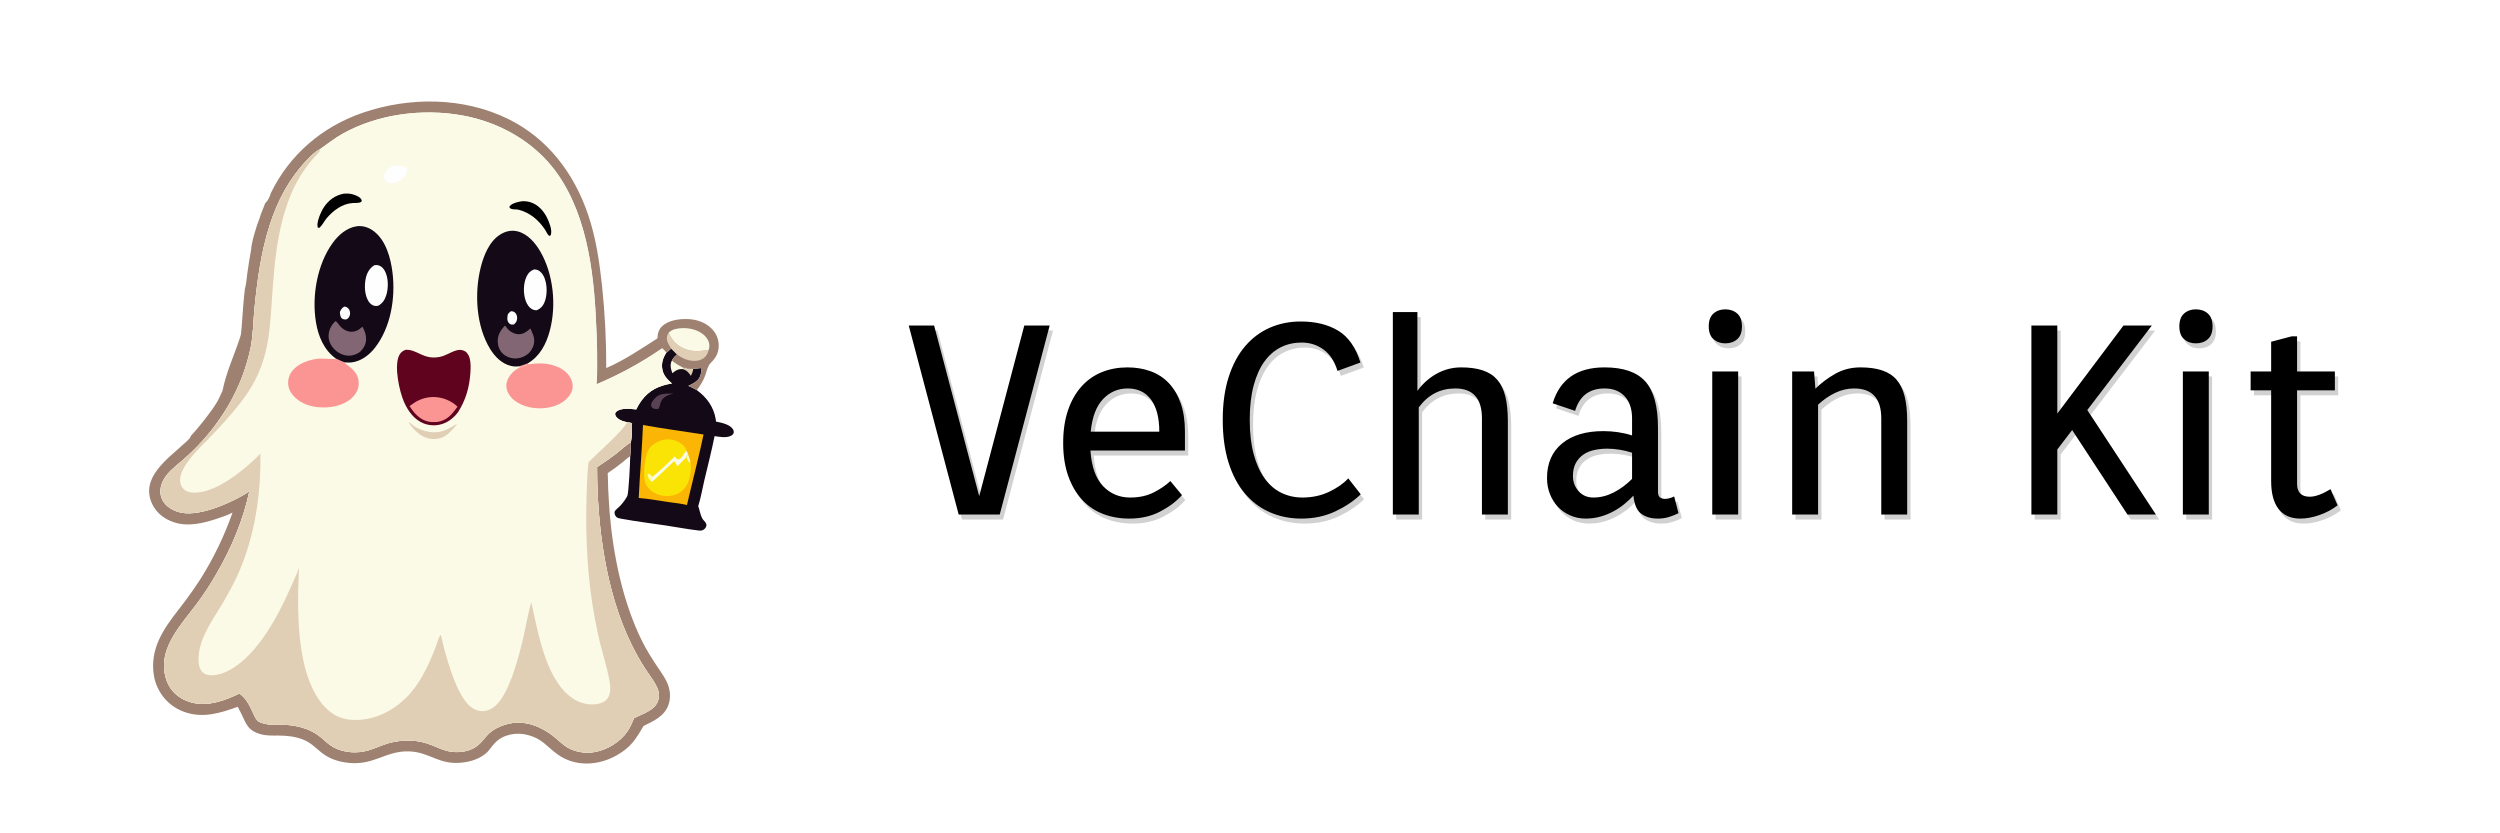 <?xml version="1.0" encoding="UTF-8" standalone="no"?><!-- Generator: Gravit.io --><svg xmlns="http://www.w3.org/2000/svg" xmlns:xlink="http://www.w3.org/1999/xlink" style="isolation:isolate" viewBox="0 0 1500 500" width="1500pt" height="500pt"><defs><clipPath id="_clipPath_UpWrVUXj18472DAfDPDX9fFJ05SII0Ah"><rect width="1500" height="500"/></clipPath></defs><g clip-path="url(#_clipPath_UpWrVUXj18472DAfDPDX9fFJ05SII0Ah)"><clipPath id="_clipPath_BmU40HXa0wZ37bageP6uKYNSS5ZLaSdu"><rect x="0" y="0" width="500" height="500" transform="matrix(1,0,0,1,0,0)" fill="rgb(255,255,255)"/></clipPath><g clip-path="url(#_clipPath_BmU40HXa0wZ37bageP6uKYNSS5ZLaSdu)"><g><rect x="0" y="0" width="500" height="500" transform="matrix(1,0,0,1,0,0)" fill="none"/><g filter="url(#s2W93GKiuoEvJmo9vVkR58PKndKv9yYA)"><g><path d=" M 157.614 103.456 C 169.079 79.916 189.015 62.916 213.705 54.419 C 227.986 49.505 243.384 47.079 258.636 47.56 C 273.889 48.041 288.996 51.429 302.696 58.144 C 326.944 70.026 342.993 91.329 351.613 116.546 C 356.439 130.666 358.644 145.698 360.227 160.487 C 361.977 177.125 362.829 193.845 362.776 210.574 C 373.797 205.803 384.016 198.854 394.1 192.392 C 394.141 189.604 394.827 187.073 396.868 185.059 C 400.635 181.344 407.237 180.456 412.281 180.581 C 417.943 180.721 423.561 182.559 427.534 186.735 C 430.3 189.599 431.759 193.479 431.565 197.456 C 431.436 200.778 430.211 203.641 427.944 206.076 C 426.956 207.136 425.959 208.069 425.313 209.383 C 424.461 211.114 424.029 213.078 423.391 214.896 C 422.246 218.167 420.294 221.339 418.183 224.074 C 416.518 223.073 414.778 222.204 412.978 221.474 C 414.682 220.634 416.479 219.804 417.947 218.581 C 420.554 216.411 420.857 213.721 421.12 210.564 C 419.408 210.688 417.701 210.863 415.999 211.093 C 413.787 211.081 411.678 210.639 409.556 210.046 C 407.142 208.851 405.046 207.609 402.964 205.88 C 403.73 204.485 404.813 203.191 406.104 202.266 C 404.873 201.055 403.791 199.744 402.484 198.602 C 401.565 199.474 400.623 200.492 399.531 201.153 C 398.753 200.211 397.849 199.37 396.984 198.509 C 384.373 207.188 370.906 214.555 356.796 220.494 C 357.233 216.696 357.188 212.745 357.201 208.923 C 357.251 202.719 357.148 196.516 356.893 190.317 C 355.693 157.194 352.463 119.614 332.897 91.7 C 323.096 77.716 308.917 67.393 293.126 61.213 C 287.049 58.836 280.734 57.071 274.338 55.949 C 250.173 51.706 223.274 55.134 201.672 67.116 C 196.651 69.901 192.366 73.368 187.689 76.648 C 184.344 78.364 181.659 81.188 179.112 83.898 C 168.529 95.162 161.598 108.463 156.904 123.099 C 151.553 139.783 149.15 157.593 147.491 174.99 C 146.778 182.471 146.771 190.198 145.333 197.58 C 142.767 210.236 138.122 222.381 131.585 233.517 C 125.778 243.471 118.259 253.013 109.998 261.054 C 107.801 263.185 105.546 265.255 103.237 267.264 C 99.274 270.671 94.85 273.958 92.171 278.546 C 89.897 282.443 89.143 287.248 91.323 291.378 C 93.288 295.103 97.273 297.499 101.208 298.659 C 112.031 301.851 129.463 294.529 139.121 289.181 C 140.949 288.169 142.868 287.134 144.464 285.784 C 140.698 303.494 133.644 320.293 124.589 335.943 C 120.886 342.476 116.773 348.769 112.277 354.784 C 103.258 366.919 89.449 381.057 92.692 397.564 C 93.269 400.5 94.248 403.417 95.874 405.948 C 99.164 411.066 104.501 414.228 110.378 415.476 C 119.842 417.484 129.869 413.809 138.289 409.681 C 138.349 409.72 138.41 409.759 138.469 409.799 C 145.3 414.385 146.885 424.802 149.829 426.622 C 154.651 429.603 161.456 428.548 166.829 428.843 C 169.882 429.013 172.909 429.495 175.864 430.282 C 180.483 431.505 184.741 433.564 188.401 436.655 C 190.194 438.169 191.906 439.86 193.821 441.214 C 199.637 445.332 207.584 446.434 214.486 445.124 C 218.61 444.344 222.459 442.549 226.376 441.103 C 230.666 439.506 235.189 438.62 239.764 438.479 C 244.183 438.314 248.451 438.723 252.676 440.071 C 260.601 442.597 264.954 446.315 273.966 445.364 C 279.324 444.801 283.476 442.78 286.961 438.68 C 288.585 436.768 290.105 434.824 292.064 433.233 C 294.414 431.321 297.169 430.002 300.022 429.024 C 310.049 425.589 319.521 428.227 328.104 434.037 C 331.333 436.222 333.978 438.991 337.051 441.342 C 342.322 445.377 349.639 446.619 356.084 445.411 C 363.434 444.031 371.399 439.181 375.639 432.974 C 377.377 430.431 378.585 427.606 379.776 424.78 C 384.956 421.968 392.808 420.057 394.616 413.647 C 395.737 409.664 394.331 406.433 392.347 403.081 C 390.557 400.06 388.396 397.271 386.487 394.329 C 383.439 389.628 380.688 384.631 378.214 379.607 C 362.314 347.321 357.184 306.883 357.173 271.146 C 361.411 268.381 365.504 265.523 369.496 262.411 C 372.209 260.298 374.921 257.621 377.879 255.904 C 377.851 258.717 377.793 261.661 377.454 264.451 C 375.824 265.426 374.248 267.011 372.74 268.202 C 369.81 270.538 366.784 272.751 363.671 274.836 C 363.88 277.884 363.831 280.974 363.949 284.03 C 364.185 289.173 364.501 294.311 364.896 299.444 C 367.049 325.338 373.008 353.947 384.57 377.364 C 387.208 382.707 390.371 387.706 393.645 392.673 C 395.683 395.761 397.959 398.824 399.606 402.141 C 401.821 406.597 402.514 411.717 400.889 416.492 C 398.494 423.531 391.741 426.497 385.577 429.525 C 380.711 437.876 377.768 442.653 368.934 447.609 C 357.783 453.868 343.678 454.634 332.977 446.887 C 326.185 441.967 323.78 437.473 314.921 435.07 C 308.196 433.245 300.013 434.487 294.964 439.612 C 291.208 443.425 291.238 445.534 285.803 448.593 C 282.539 450.428 279.028 451.362 275.336 451.849 C 260.514 453.801 255.184 445.575 242.355 445.071 C 227.294 444.479 220.297 454.618 202.85 451.806 C 197.438 450.935 192.466 449.024 188.201 445.513 C 184.394 442.381 181.658 439.463 176.938 437.694 C 172.273 435.95 167.335 435.415 162.383 435.393 C 158.657 435.376 154.965 435.583 151.342 434.548 C 144.459 432.579 143.038 429.665 140.278 423.577 C 139.379 421.597 138.363 419.712 137.302 417.816 C 126.458 421.688 116.008 424.985 104.627 420.924 C 97.439 418.395 91.576 413.07 88.371 406.157 C 86.423 401.993 85.588 397.606 85.55 393.024 C 85.42 377.095 95.809 365.36 104.887 353.455 C 108.409 348.801 111.742 344.006 114.878 339.083 C 118.823 332.774 122.411 326.256 125.629 319.559 C 128.846 312.863 131.693 305.988 134.152 298.966 C 133.899 299.1 133.644 299.231 133.389 299.36 C 130.604 300.756 127.587 301.754 124.632 302.727 C 116.197 305.505 106.828 307.834 98.123 304.856 C 92.541 302.944 87.729 299.36 85.12 293.977 C 77.214 277.668 94.671 266.018 104.89 256.493 C 105.895 255.557 108.191 253.707 108.565 252.376 C 108.591 252.286 108.609 252.193 108.631 252.102 C 113.512 246.862 121.234 237.239 124.731 231.225 C 126.014 229.019 126.966 226.729 128.026 224.419 C 130.267 213.163 135.264 202.568 138.801 191.698 C 138.928 191.096 139.131 190.489 139.298 189.896 C 139.721 186.961 139.833 183.948 140.058 180.99 C 140.543 174.61 140.961 168.114 141.769 161.771 C 142.536 159.757 142.828 155.181 143.169 152.796 C 143.874 147.871 144.649 142.839 145.545 137.952 C 145.589 134.204 149.111 122.479 150.687 118.938 C 151.54 115.818 153.1 112.694 154.163 109.599 C 155.718 108.643 157.163 105.153 157.614 103.456 Z " fill="rgb(255,255,255)"/><path d=" M 399.693 200.099 C 400.975 201.218 402.037 202.504 403.245 203.692 C 401.978 204.599 400.916 205.869 400.165 207.237 C 402.206 208.932 404.263 210.151 406.629 211.323 C 408.711 211.904 410.779 212.338 412.95 212.349 C 414.618 212.124 416.293 211.952 417.971 211.831 C 417.713 214.927 417.417 217.565 414.86 219.693 C 413.419 220.894 411.658 221.707 409.986 222.531 C 411.751 223.247 413.458 224.099 415.091 225.081 C 421.07 229.437 425.25 235.163 426.451 242.606 C 426.523 243.055 426.574 243.498 426.602 243.951 C 429.707 244.545 434.794 245.601 436.679 248.423 C 437.123 249.089 437.404 249.918 437.186 250.716 C 436.96 251.541 436.334 252.081 435.596 252.46 C 432.801 253.894 428.715 253.131 425.745 252.661 C 423.974 261.571 421.688 270.387 419.596 279.227 C 418.393 284.308 417.529 289.678 415.943 294.641 C 416.768 296.993 417.163 299.667 418.257 301.89 C 418.847 303.089 420.222 304.007 420.688 305.188 C 420.958 305.877 420.88 306.571 420.567 307.233 C 420.124 308.17 419.23 308.951 418.229 309.232 C 417.595 309.409 416.992 309.397 416.341 309.323 C 409.705 308.57 403.025 307.267 396.411 306.281 C 387.657 304.974 378.78 303.897 370.08 302.288 C 369.168 302.118 368.034 301.973 367.239 301.477 C 366.431 300.972 365.904 299.979 365.752 299.066 C 365.661 298.512 365.712 297.947 366.067 297.486 C 366.776 296.559 367.833 295.753 368.669 294.926 C 370.469 293.145 372.138 290.931 373.331 288.695 C 374.272 286.931 375.086 268.128 375.146 264.683 C 375.478 261.945 375.535 259.058 375.563 256.299 C 376.191 252.638 376.121 248.584 376.218 244.864 C 375.241 244.701 374.266 244.522 373.295 244.328 C 371.273 243.877 369.158 243.334 367.55 241.948 C 366.833 241.327 366.037 240.326 366.088 239.323 C 366.118 238.743 366.482 238.291 366.911 237.939 C 369.811 235.563 375.304 236.32 378.739 236.674 C 379.584 234.837 380.654 233.053 381.845 231.42 C 386.533 224.998 392.544 222.319 400.186 221.087 C 397.534 218.72 395.241 216.599 394.471 212.931 C 393.661 209.078 394.721 205.834 396.798 202.6 C 397.868 201.953 398.793 200.954 399.693 200.099 Z " fill="rgb(19,9,23)"/><path d=" M 406.629 211.323 C 408.711 211.904 410.779 212.338 412.95 212.349 C 412.755 213.863 412.178 215.167 411.548 216.538 C 410.13 214.441 409.098 213.18 406.568 212.453 L 407.723 212.149 C 407.368 211.863 406.998 211.595 406.629 211.323 Z " fill="rgb(224,206,181)"/><path d=" M 400.165 207.237 C 402.206 208.932 404.263 210.151 406.629 211.323 C 406.998 211.595 407.368 211.863 407.723 212.149 L 406.568 212.453 L 405.823 212.459 C 403.476 212.469 402.174 213.512 400.432 214.927 C 400.161 214.235 399.926 213.53 399.727 212.814 C 399.228 210.954 399.175 208.937 400.165 207.237 Z " fill="rgb(250,250,230)"/><path d=" M 397.06 227.176 C 398.431 227.062 399.824 227.15 401.199 227.189 C 391.541 229.091 394.02 234.653 391.823 236.412 L 391.676 236.41 C 390.492 236.404 389.213 236.451 388.292 235.564 C 387.844 235.131 387.662 234.639 387.651 234.019 C 387.628 232.669 388.883 231.118 389.764 230.165 C 391.933 227.823 394.012 227.313 397.06 227.176 Z " fill="rgb(88,65,85)"/><path d=" M 382.794 246.015 C 394.862 248.176 407.014 249.795 419.124 251.697 C 416.633 263.758 413.493 275.693 410.659 287.673 L 409.166 294.036 C 405.536 293.065 401.479 292.756 397.752 292.2 C 391.966 291.333 386.073 290.241 380.239 289.784 C 380.914 275.189 382.217 260.621 382.794 246.015 Z " fill="rgb(251,181,4)"/><path d=" M 409.762 263.384 C 410.422 264.955 410.822 266.514 411.264 268.153 C 411.166 268.363 411.029 268.524 410.889 268.706 L 410.458 268.661 C 409.652 267.953 409.168 266.436 408.683 265.448 C 409.151 264.779 409.464 264.141 409.762 263.384 Z " fill="rgb(253,254,182)"/><path d=" M 411.264 268.153 C 411.894 272.367 411.351 277.103 409.576 281.004 C 408.089 284.269 405.612 286.609 402.226 287.817 C 398.306 289.217 393.804 288.756 390.093 286.948 C 387.292 285.583 385.051 283.265 384.068 280.268 C 382.691 276.069 383.824 265.042 385.957 261.163 C 387.694 258.006 390.985 255.991 394.388 255.054 C 397.83 254.104 401.519 254.701 404.605 256.46 C 406.257 257.401 408.393 259.198 408.833 261.135 C 408.861 261.26 408.882 261.387 408.906 261.511 L 409.762 263.384 C 409.464 264.141 409.151 264.779 408.683 265.448 C 409.168 266.436 409.652 267.953 410.458 268.661 L 410.889 268.706 C 411.029 268.524 411.166 268.363 411.264 268.153 Z " fill="rgb(250,228,6)"/><path d=" M 387.228 279.358 C 387.137 279.246 387.048 279.132 386.955 279.022 C 386.382 278.351 386.12 277.878 385.857 277.014 C 385.656 276.35 385.513 275.942 385.851 275.32 C 386.024 275.284 386.113 275.254 386.299 275.271 C 386.776 275.311 387.017 275.607 387.311 275.936 C 387.598 276.253 387.848 276.513 388.203 276.756 C 388.318 276.833 388.434 276.909 388.55 276.987 C 387.586 277.903 388.096 278.442 387.228 279.358 Z " fill="rgb(253,254,182)"/><path d=" M 401.951 264.843 C 402.145 265.135 402.342 265.431 402.549 265.714 C 403.033 266.37 403.325 266.518 404.123 266.649 C 406.38 266.013 407.086 263.184 408.673 261.717 C 408.749 261.647 408.829 261.579 408.906 261.511 L 409.762 263.384 C 409.464 264.141 409.151 264.779 408.683 265.448 C 406.911 267.178 405.176 268.946 403.479 270.751 C 402.858 269.704 402.223 268.665 401.578 267.633 C 399.321 269.425 389.185 279.789 388.004 280.109 C 387.702 279.872 387.463 279.661 387.228 279.358 C 388.096 278.442 387.586 277.903 388.55 276.987 C 390.756 275.159 393.003 273.355 395.093 271.394 C 397.403 269.23 399.569 266.933 401.951 264.843 Z " fill="rgb(250,250,230)"/><path d=" M 159.531 106.782 C 170.777 83.694 190.329 67.021 214.544 58.688 C 228.551 53.868 243.653 51.489 258.612 51.961 C 273.571 52.433 288.388 55.756 301.824 62.341 C 325.606 73.994 341.346 94.888 349.801 119.621 C 354.534 133.468 356.696 148.212 358.249 162.718 C 359.966 179.035 360.801 195.433 360.749 211.841 C 371.558 207.161 381.581 200.346 391.471 194.008 C 391.511 191.274 392.184 188.792 394.185 186.816 C 397.881 183.172 404.356 182.301 409.303 182.424 C 414.856 182.562 420.366 184.364 424.262 188.46 C 426.975 191.269 428.406 195.074 428.216 198.974 C 428.089 202.233 426.887 205.041 424.664 207.429 C 423.695 208.469 422.718 209.384 422.083 210.673 C 421.248 212.371 420.825 214.296 420.199 216.08 C 419.076 219.288 417.161 222.399 415.091 225.081 C 413.458 224.099 411.751 223.247 409.986 222.531 C 411.658 221.707 413.419 220.894 414.86 219.693 C 417.417 217.565 417.713 214.927 417.971 211.831 C 416.293 211.952 414.618 212.124 412.95 212.349 C 410.779 212.338 408.711 211.904 406.629 211.323 C 404.263 210.151 402.206 208.932 400.165 207.237 C 400.916 205.869 401.978 204.599 403.245 203.692 C 402.037 202.504 400.975 201.218 399.693 200.099 C 398.793 200.954 397.868 201.953 396.798 202.6 C 396.034 201.677 395.148 200.852 394.299 200.008 C 381.931 208.52 368.723 215.745 354.884 221.569 C 355.313 217.844 355.269 213.97 355.281 210.222 C 355.331 204.137 355.229 198.053 354.979 191.973 C 353.802 159.486 350.634 122.629 331.444 95.252 C 321.832 81.537 307.926 71.412 292.438 65.351 C 286.478 63.019 280.284 61.289 274.011 60.188 C 250.311 56.028 223.929 59.389 202.743 71.14 C 197.818 73.872 193.615 77.272 189.028 80.489 C 185.748 82.173 183.114 84.941 180.616 87.6 C 170.238 98.648 163.439 111.693 158.835 126.048 C 153.587 142.411 151.23 159.879 149.603 176.941 C 148.904 184.278 148.897 191.856 147.486 199.096 C 144.971 211.509 140.414 223.42 134.003 234.343 C 128.308 244.106 120.932 253.463 112.831 261.351 C 110.676 263.44 108.464 265.471 106.199 267.441 C 102.314 270.783 97.974 274.006 95.347 278.506 C 93.116 282.328 92.377 287.041 94.514 291.091 C 96.443 294.744 100.351 297.094 104.21 298.233 C 114.825 301.363 131.922 294.182 141.394 288.936 C 143.187 287.944 145.069 286.929 146.634 285.604 C 142.94 302.975 136.023 319.451 127.141 334.799 C 123.509 341.207 119.476 347.379 115.066 353.278 C 106.221 365.181 92.677 379.046 95.858 395.236 C 96.423 398.115 97.384 400.977 98.978 403.458 C 102.205 408.477 107.439 411.579 113.204 412.803 C 122.485 414.773 132.319 411.168 140.578 407.12 C 140.637 407.158 140.696 407.196 140.755 407.236 C 147.454 411.733 149.009 421.95 151.896 423.735 C 156.626 426.658 163.299 425.624 168.569 425.914 C 171.564 426.081 174.533 426.553 177.431 427.324 C 181.96 428.524 186.137 430.544 189.727 433.575 C 191.485 435.06 193.164 436.719 195.043 438.047 C 200.746 442.085 208.541 443.166 215.311 441.882 C 219.355 441.116 223.13 439.356 226.971 437.937 C 231.179 436.371 235.615 435.503 240.103 435.365 C 244.436 435.202 248.622 435.604 252.766 436.926 C 260.539 439.403 264.808 443.049 273.647 442.117 C 278.901 441.564 282.973 439.583 286.391 435.561 C 287.984 433.685 289.476 431.779 291.396 430.218 C 293.702 428.344 296.403 427.05 299.201 426.091 C 309.036 422.722 318.326 425.309 326.744 431.008 C 329.911 433.15 332.504 435.866 335.519 438.172 C 340.688 442.129 347.865 443.347 354.186 442.163 C 361.394 440.809 369.206 436.053 373.365 429.964 C 375.069 427.471 376.254 424.699 377.422 421.929 C 382.503 419.171 390.204 417.296 391.977 411.009 C 393.077 407.103 391.698 403.934 389.752 400.647 C 387.996 397.684 385.876 394.949 384.004 392.063 C 381.016 387.452 378.316 382.551 375.891 377.624 C 360.297 345.959 355.264 306.298 355.254 271.248 C 359.411 268.536 363.425 265.734 367.341 262.681 C 370.001 260.608 372.661 257.983 375.563 256.299 C 375.535 259.058 375.478 261.945 375.146 264.683 C 373.547 265.638 372.001 267.193 370.522 268.361 C 367.648 270.651 364.681 272.822 361.627 274.868 C 361.833 277.856 361.784 280.888 361.9 283.884 C 362.131 288.928 362.441 293.968 362.829 299.003 C 364.939 324.398 370.784 352.457 382.124 375.424 C 384.711 380.664 387.814 385.568 391.025 390.439 C 393.024 393.468 395.256 396.471 396.872 399.725 C 399.044 404.095 399.723 409.116 398.13 413.8 C 395.78 420.704 389.158 423.612 383.112 426.583 C 378.34 434.773 375.453 439.458 366.788 444.319 C 355.853 450.457 342.019 451.208 331.523 443.61 C 324.862 438.785 322.503 434.377 313.814 432.021 C 307.218 430.231 299.193 431.449 294.241 436.475 C 290.556 440.215 290.586 442.284 285.256 445.283 C 282.055 447.083 278.612 447.999 274.99 448.477 C 260.453 450.392 255.226 442.324 242.643 441.829 C 227.872 441.249 221.009 451.193 203.897 448.435 C 198.59 447.581 193.713 445.706 189.531 442.263 C 185.796 439.191 183.113 436.329 178.484 434.595 C 173.909 432.884 169.066 432.359 164.208 432.338 C 160.554 432.321 156.933 432.524 153.38 431.509 C 146.629 429.578 145.236 426.72 142.528 420.748 C 141.648 418.806 140.65 416.958 139.609 415.099 C 128.974 418.896 118.725 422.129 107.563 418.147 C 100.513 415.666 94.764 410.444 91.619 403.663 C 89.709 399.579 88.89 395.276 88.853 390.784 C 88.725 375.16 98.915 363.651 107.818 351.975 C 111.273 347.41 114.541 342.708 117.616 337.879 C 125.356 325.504 131.696 312.308 136.521 298.532 C 136.273 298.664 136.023 298.794 135.772 298.92 C 133.041 300.289 130.082 301.268 127.184 302.222 C 118.911 304.946 109.721 307.231 101.184 304.309 C 95.709 302.436 90.99 298.92 88.431 293.64 C 80.677 277.644 97.799 266.218 107.821 256.877 C 108.806 255.959 111.058 254.144 111.426 252.839 C 111.451 252.75 111.468 252.66 111.489 252.57 C 116.278 247.431 123.851 237.993 127.281 232.094 C 128.539 229.931 129.473 227.685 130.512 225.419 C 132.71 214.379 137.611 203.989 141.079 193.327 C 141.205 192.736 141.404 192.142 141.568 191.56 C 141.983 188.682 142.092 185.726 142.313 182.826 C 142.789 176.568 143.199 170.197 143.991 163.976 C 144.743 162.001 145.03 157.513 145.364 155.173 C 146.056 150.343 146.816 145.408 147.695 140.615 C 147.738 136.939 151.191 125.439 152.738 121.966 C 153.574 118.906 155.104 115.843 156.147 112.807 C 157.671 111.869 159.089 108.447 159.531 106.782 Z " fill="rgb(158,129,113)"/><path d=" M 398.188 190.678 C 400.258 195.429 403.281 198.533 408.163 200.441 C 412.819 202.26 417.419 201.718 422.231 200.903 C 421.815 202.999 420.685 204.954 418.868 206.133 C 416.317 207.79 412.958 207.781 410.084 207.101 C 407.551 206.503 405.32 205.236 403.245 203.692 C 402.037 202.504 400.975 201.218 399.693 200.099 C 398.75 198.498 397.508 196.79 397.174 194.934 C 396.895 193.379 397.316 191.959 398.188 190.678 Z " fill="rgb(224,206,181)"/><path d=" M 398.188 190.678 C 400.188 188.491 403.389 188.008 406.219 187.884 C 410.926 187.679 416.281 189.008 419.754 192.351 C 421.377 193.913 422.61 196.078 422.631 198.377 C 422.638 199.212 422.451 200.098 422.231 200.903 C 417.419 201.718 412.819 202.26 408.163 200.441 C 403.281 198.533 400.258 195.429 398.188 190.678 Z " fill="rgb(250,250,230)"/><path d=" M 189.028 80.489 C 193.615 77.272 197.818 73.872 202.743 71.14 C 223.929 59.389 250.311 56.028 274.011 60.188 C 296.587 64.151 318.133 76.259 331.444 95.252 C 350.634 122.629 353.802 159.486 354.979 191.973 C 355.229 198.053 355.331 204.137 355.281 210.222 C 355.269 213.97 355.313 217.844 354.884 221.569 C 368.723 215.745 381.931 208.52 394.299 200.008 C 395.148 200.852 396.034 201.677 396.798 202.6 C 394.721 205.834 393.661 209.078 394.471 212.931 C 395.241 216.599 397.534 218.72 400.186 221.087 C 392.544 222.319 386.533 224.998 381.845 231.42 C 380.654 233.053 379.584 234.837 378.739 236.674 C 375.304 236.32 369.811 235.563 366.911 237.939 C 366.482 238.291 366.118 238.743 366.088 239.323 C 366.037 240.326 366.833 241.327 367.55 241.948 C 369.158 243.334 371.273 243.877 373.295 244.328 C 374.266 244.522 375.241 244.701 376.218 244.864 C 376.121 248.584 376.191 252.638 375.563 256.299 C 372.661 257.983 370.001 260.608 367.341 262.681 C 363.425 265.734 359.411 268.536 355.254 271.248 C 355.264 306.298 360.297 345.959 375.891 377.624 C 378.316 382.551 381.016 387.452 384.004 392.063 C 385.876 394.949 387.996 397.684 389.752 400.647 C 391.698 403.934 393.077 407.103 391.977 411.009 C 390.204 417.296 382.503 419.171 377.422 421.929 C 376.254 424.699 375.069 427.471 373.365 429.964 C 369.206 436.053 361.394 440.809 354.186 442.163 C 347.865 443.347 340.688 442.129 335.519 438.172 C 332.504 435.866 329.911 433.15 326.744 431.008 C 318.326 425.309 309.036 422.722 299.201 426.091 C 296.403 427.05 293.702 428.344 291.396 430.218 C 289.476 431.779 287.984 433.685 286.391 435.561 C 282.973 439.583 278.901 441.564 273.647 442.117 C 264.808 443.049 260.539 439.403 252.766 436.926 C 248.622 435.604 244.436 435.202 240.103 435.365 C 235.615 435.503 231.179 436.371 226.971 437.937 C 223.13 439.356 219.355 441.116 215.311 441.882 C 208.541 443.166 200.746 442.085 195.043 438.047 C 193.164 436.719 191.485 435.06 189.727 433.575 C 186.137 430.544 181.96 428.524 177.431 427.324 C 174.533 426.553 171.564 426.081 168.569 425.914 C 163.299 425.624 156.626 426.658 151.896 423.735 C 149.009 421.95 147.454 411.733 140.755 407.236 C 140.696 407.196 140.637 407.158 140.578 407.12 C 132.319 411.168 122.485 414.773 113.204 412.803 C 107.439 411.579 102.205 408.477 98.978 403.458 C 97.384 400.977 96.423 398.115 95.858 395.236 C 92.677 379.046 106.221 365.181 115.066 353.278 C 119.476 347.379 123.509 341.207 127.141 334.799 C 136.023 319.451 142.94 302.975 146.634 285.604 C 145.069 286.929 143.187 287.944 141.394 288.936 C 131.922 294.182 114.825 301.363 104.21 298.233 C 100.351 297.094 96.443 294.744 94.514 291.091 C 92.377 287.041 93.116 282.328 95.347 278.506 C 97.974 274.006 102.314 270.783 106.199 267.441 C 108.464 265.471 110.676 263.44 112.831 261.351 C 120.932 253.463 128.308 244.106 134.003 234.343 C 140.414 223.42 144.971 211.509 147.486 199.096 C 148.897 191.856 148.904 184.278 149.603 176.941 C 151.23 159.879 153.587 142.411 158.835 126.048 C 163.439 111.693 170.238 98.648 180.616 87.6 C 183.114 84.941 185.748 82.173 189.028 80.489 Z " fill="rgb(250,250,230)"/><path d=" M 242.057 244.215 C 243.216 244.636 244.389 245.945 245.421 246.669 C 247.643 248.23 250.872 249.394 253.536 249.959 C 260.767 251.494 265.425 248.944 271.286 245.15 C 270.678 246.109 269.948 246.988 269.245 247.881 C 267.678 249.513 266.087 251.295 264.163 252.514 C 261.165 254.415 257.293 254.836 253.876 254.013 C 249.067 252.854 244.564 248.331 242.057 244.215 Z " fill="rgb(224,206,181)"/><path d=" M 232.842 90.458 C 234.317 90.426 235.854 90.328 237.321 90.456 C 238.565 90.566 240.238 90.844 240.998 91.971 C 241.455 92.649 241.384 93.424 241.152 94.16 C 240.218 97.116 237.46 99.228 234.794 100.53 C 233.253 100.961 231.83 101.196 230.264 100.703 C 229.188 100.364 228.278 99.651 227.774 98.631 C 227.275 97.618 227.308 96.44 227.716 95.405 C 228.551 93.282 230.759 91.343 232.842 90.458 Z " fill="rgb(254,254,254)"/><path d=" M 310.827 111.677 C 312.405 111.71 313.926 111.891 315.43 112.389 C 319.868 113.86 323.218 117.526 325.219 121.651 C 326.529 124.356 328.506 129.098 327.459 132.065 C 327.004 132.484 327.038 132.47 326.421 132.466 C 325.439 131.593 324.723 129.98 324.048 128.837 C 320.242 123.105 315.087 118.658 308.338 116.879 C 306.876 116.494 304.97 116.813 303.646 116.274 C 303.123 116.061 302.924 115.828 302.666 115.341 C 302.675 115.009 302.634 114.993 302.863 114.673 C 304.183 112.823 308.669 111.872 310.827 111.677 Z " fill="rgb(0,0,0)"/><path d=" M 203.263 107.188 C 204.875 107.096 206.333 107.057 207.924 107.426 C 209.734 107.844 213.038 108.979 213.862 110.798 C 214.101 111.325 214.066 111.449 213.893 111.959 C 212.719 113.043 210.17 112.712 208.645 112.813 C 202.285 113.236 197.044 117.227 193.033 121.879 C 191.534 123.654 190.471 126.019 188.785 127.567 C 188.238 127.718 188.209 127.809 187.723 127.539 C 187.621 127.304 187.532 127.094 187.496 126.839 C 187.069 123.756 189.641 117.86 191.375 115.288 C 194.287 110.969 198.142 108.189 203.263 107.188 Z " fill="rgb(0,0,0)"/><path d=" M 308.786 210.703 C 310.425 210.201 312.02 209.664 313.613 209.029 L 314.211 209.613 C 321.044 208.448 328.982 208.859 334.844 212.944 C 337.721 214.949 339.954 217.783 340.502 221.326 C 340.914 223.993 340.056 226.491 338.453 228.615 C 335.288 232.809 330.008 235.038 324.919 235.712 C 318.374 236.579 311.157 235.461 305.809 231.364 C 303.337 229.47 301.296 226.636 300.862 223.496 C 300.483 220.752 301.737 217.883 303.421 215.758 C 304.811 214.001 306.696 212.445 308.758 211.551 C 308.902 211.137 308.86 211.111 308.786 210.703 Z " fill="rgb(251,149,147)"/><path d=" M 308.786 210.703 C 310.425 210.201 312.02 209.664 313.613 209.029 L 314.211 209.613 C 312.528 210.806 310.825 211.421 308.758 211.551 C 308.902 211.137 308.86 211.111 308.786 210.703 Z " fill="rgb(254,169,165)"/><path d=" M 198.512 206.118 C 200.237 206.992 201.966 207.712 203.769 208.403 C 203.851 208.595 203.881 208.82 204.017 208.979 C 204.391 209.418 205.285 209.889 205.764 210.259 C 207.379 211.506 208.931 212.836 210.149 214.485 C 211.958 216.935 212.569 219.946 212.053 222.938 C 211.416 226.634 208.864 229.528 205.832 231.556 C 199.973 235.478 191.351 236.233 184.584 234.826 C 179.555 233.781 174.423 230.975 171.61 226.562 C 169.928 223.924 169.474 220.94 170.207 217.898 C 171.992 210.483 181.361 206.75 188.216 206.201 C 189.653 206.086 197.815 206.498 197.984 206.441 C 198.18 206.376 198.336 206.226 198.512 206.118 Z " fill="rgb(251,149,147)"/><path d=" M 240.208 200.908 C 247.204 200.353 250.89 207.07 260.744 205.167 C 264.421 204.458 267.291 202.271 270.788 201.254 C 272.511 200.753 274.388 200.778 275.957 201.732 C 277.668 202.772 278.536 204.655 278.944 206.548 C 279.523 209.233 279.407 212.099 279.221 214.819 C 278.633 223.519 276.437 231.076 271.735 238.447 C 269.641 241.204 267.033 243.439 263.839 244.825 C 259.814 246.566 255.264 246.645 251.181 245.043 C 245.465 242.76 241.728 237.536 239.361 232.063 C 236.653 225.801 233.478 211.299 236.289 204.668 C 237.128 202.69 238.27 201.719 240.208 200.908 Z " fill="rgb(96,3,31)"/><path d=" M 255.266 229.288 C 255.741 229.214 256.219 229.211 256.699 229.206 C 262.125 229.146 267.638 231.227 271.523 235.026 C 267.904 239.796 265.573 243.097 259.373 244.2 C 257.515 244.286 255.703 244.354 253.878 243.932 C 248.822 242.764 245.362 238.851 242.739 234.62 C 246.864 231.556 250.091 229.827 255.266 229.288 Z " fill="rgb(251,149,147)"/><path d=" M 308.786 210.703 C 307.018 211.008 305.372 210.968 303.624 210.568 C 298.099 209.298 293.893 204.986 291.034 200.299 C 282.677 186.598 281.594 167.166 285.347 151.769 C 287.134 144.433 290.584 135.63 297.399 131.556 C 300.562 129.666 304.014 128.911 307.641 129.845 C 313.674 131.397 318.156 136.704 321.163 141.873 C 329.114 155.549 330.931 174.265 326.869 189.459 C 324.752 197.381 320.917 204.833 313.613 209.029 C 312.02 209.664 310.425 210.201 308.786 210.703 Z " fill="rgb(19,9,23)"/><path d=" M 303.438 177.771 C 303.739 177.764 304.105 177.734 304.408 177.782 C 305.219 177.911 305.939 178.394 306.438 179.041 C 307.222 180.059 307.421 181.415 307.214 182.66 C 306.975 184.085 306.318 184.908 305.184 185.748 C 304.741 185.755 304.28 185.772 303.843 185.716 C 303.176 185.631 302.497 185.077 302.112 184.543 C 301.044 183.054 301.406 181.138 301.729 179.479 C 302.248 178.839 302.825 178.317 303.438 177.771 Z " fill="rgb(254,254,254)"/><path d=" M 317.444 152.656 C 318.116 152.685 318.791 152.735 319.426 152.974 C 321.382 153.713 322.778 155.594 323.563 157.457 C 325.399 161.812 325.481 168.121 323.646 172.488 C 322.683 174.773 321.34 176.178 319.074 177.149 C 318.256 177.153 317.558 177.105 316.792 176.775 C 314.593 175.826 313.213 173.696 312.426 171.515 C 310.861 167.171 310.946 160.967 312.995 156.786 C 313.983 154.771 315.322 153.403 317.444 152.656 Z " fill="rgb(254,254,254)"/><path d=" M 299.851 186.379 C 300.486 186.666 301.129 187.877 301.638 188.426 C 303.267 190.178 305.71 191.456 308.119 191.521 C 311.005 191.601 313.209 189.959 315.187 188.074 C 316.324 190.39 317.522 192.731 317.524 195.378 C 317.526 198.38 316.162 201.022 314.095 203.108 C 312.09 204.77 309.664 205.841 307.051 206.049 C 304.191 206.276 301.135 205.304 298.958 203.432 C 296.86 201.628 295.813 199.029 295.646 196.303 C 295.392 192.173 297.296 189.342 299.851 186.379 Z " fill="rgb(131,102,115)"/><path d=" M 198.512 206.118 C 191.376 201.038 187.957 192.744 186.569 184.317 C 183.999 168.701 187.281 149.57 196.657 136.694 C 200.077 131.998 205.086 127.614 211.035 126.76 C 214.754 126.226 218.451 127.543 221.384 129.793 C 228.619 135.343 231.47 146.036 232.516 154.638 C 234.367 169.864 231.456 187.613 221.814 199.845 C 218.413 204.159 213.501 207.814 207.92 208.448 C 206.526 208.606 205.161 208.538 203.769 208.403 C 201.966 207.712 200.237 206.992 198.512 206.118 Z " fill="rgb(19,9,23)"/><path d=" M 203.468 174.989 C 203.862 174.997 204.219 174.999 204.594 175.137 C 205.543 175.487 206.266 176.191 206.674 177.113 C 207.185 178.27 207.163 179.655 206.652 180.808 C 206.217 181.789 205.588 182.316 204.607 182.704 C 203.761 182.677 202.865 182.649 202.184 182.079 C 201.083 181.156 201.033 179.561 200.924 178.235 L 201.033 177.991 C 201.666 176.553 202.145 175.857 203.468 174.989 Z " fill="rgb(254,254,254)"/><path d=" M 221.594 150.119 C 222.449 150.039 223.284 149.966 224.123 150.199 C 225.746 150.65 227.001 151.956 227.802 153.387 C 230.087 157.469 230.127 163.545 228.813 167.938 C 227.969 170.757 226.556 173.016 223.916 174.45 C 223.175 174.595 222.475 174.678 221.728 174.516 C 220.202 174.183 218.986 173.123 218.159 171.838 C 215.728 168.068 215.543 162.358 216.439 158.094 C 217.144 154.744 218.657 152.008 221.594 150.119 Z " fill="rgb(254,254,254)"/><path d=" M 198.319 183.636 C 199.393 184.267 200.047 185.534 200.859 186.464 C 202.622 188.483 204.877 189.928 207.627 190.041 C 210.395 190.155 212.501 188.829 214.439 187.012 C 215.809 189.395 216.712 191.727 216.659 194.521 C 216.601 197.682 215.206 200.023 212.998 202.152 C 211.016 203.516 208.942 204.379 206.495 204.415 C 203.269 204.462 200.049 202.958 197.772 200.711 C 195.607 198.576 194.078 195.611 194.144 192.523 C 194.221 188.992 195.771 186.008 198.319 183.636 Z " fill="rgb(131,102,115)"/><path d=" M 146.634 285.604 C 145.069 286.929 143.187 287.944 141.394 288.936 C 131.922 294.182 114.825 301.363 104.21 298.233 C 100.351 297.094 96.443 294.744 94.514 291.091 C 92.377 287.041 93.116 282.328 95.347 278.506 C 97.974 274.006 102.314 270.783 106.199 267.441 C 108.464 265.471 110.676 263.44 112.831 261.351 C 120.932 253.463 128.308 244.106 134.003 234.343 C 140.414 223.42 144.971 211.509 147.486 199.096 C 148.897 191.856 148.904 184.278 149.603 176.941 C 151.23 159.879 153.587 142.411 158.835 126.048 C 163.439 111.693 170.238 98.648 180.616 87.6 C 183.114 84.941 185.748 82.173 189.028 80.489 C 189.006 80.884 188.987 81.343 188.78 81.691 C 187.847 83.258 185.999 84.769 184.805 86.2 C 182.024 89.477 179.483 92.952 177.204 96.598 C 173.259 102.928 170.313 110.079 168.1 117.187 C 163.487 132.006 161.793 147.76 160.651 163.189 C 158.894 186.923 159.334 206.204 145.469 226.856 C 140.356 234.472 134.311 241.216 128.132 247.972 C 125.94 250.349 123.704 252.686 121.426 254.982 C 116.04 260.38 99.309 275.866 107.027 284.261 C 108.663 286.04 110.93 286.55 113.259 286.609 C 126.103 286.931 142.054 274.112 150.998 265.465 C 151.768 264.719 152.519 263.956 153.251 263.174 C 153.583 287.482 149.93 312.43 140.108 334.803 C 137.574 340.571 134.509 346.131 131.373 351.59 C 125.805 361.28 117.894 371.414 116.358 382.769 C 115.87 386.371 115.728 391.674 118.587 394.388 C 120.173 395.894 122.694 396.292 124.797 396.159 C 134.285 395.562 143.515 387.534 149.473 380.616 C 159.002 369.551 165.769 356.102 171.674 342.858 C 173.314 339.179 175.104 335.501 176.388 331.681 C 176.275 335.981 175.994 340.279 175.917 344.58 C 175.536 365.948 176.42 398.919 192.001 415.276 C 196.873 420.389 202.409 422.851 209.464 422.98 C 221.453 423.202 232.036 418.022 240.551 409.789 C 248.524 402.081 253.791 390.833 257.882 380.658 C 258.678 378.678 260.271 373.32 261.277 371.879 C 261.895 372.556 262.953 378.379 263.306 379.643 C 266.085 389.569 271.018 407.035 278.318 414.117 C 280.374 416.114 282.979 417.498 285.879 417.683 C 289.154 417.895 292.075 416.438 294.446 414.294 C 302.973 406.595 308.754 383.399 311.305 372.184 C 312.801 365.61 313.896 358.729 315.756 352.267 C 316.443 355.922 317.34 359.543 318.133 363.177 C 321.454 378.401 326.933 400.743 340.447 409.924 C 344.855 412.92 350.352 414.369 355.645 413.353 C 358.029 412.894 360.263 411.915 361.671 409.844 C 364.176 406.159 362.941 400.3 362.065 396.245 C 360.718 390.005 358.816 383.867 357.246 377.678 C 355.891 372.343 354.823 366.856 353.796 361.447 C 349.411 338.334 348.282 313.464 348.899 289.974 C 349.088 282.774 349.306 275.468 350.112 268.31 C 355.133 263.253 370.731 249.599 373.295 244.328 C 374.266 244.522 375.241 244.701 376.218 244.864 C 376.121 248.584 376.191 252.638 375.563 256.299 C 372.661 257.983 370.001 260.608 367.341 262.681 C 363.425 265.734 359.411 268.536 355.254 271.248 C 355.264 306.298 360.297 345.959 375.891 377.624 C 378.316 382.551 381.016 387.452 384.004 392.063 C 385.876 394.949 387.996 397.684 389.752 400.647 C 391.698 403.934 393.077 407.103 391.977 411.009 C 390.204 417.296 382.503 419.171 377.422 421.929 C 376.254 424.699 375.069 427.471 373.365 429.964 C 369.206 436.053 361.394 440.809 354.186 442.163 C 347.865 443.347 340.688 442.129 335.519 438.172 C 332.504 435.866 329.911 433.15 326.744 431.008 C 318.326 425.309 309.036 422.722 299.201 426.091 C 296.403 427.05 293.702 428.344 291.396 430.218 C 289.476 431.779 287.984 433.685 286.391 435.561 C 282.973 439.583 278.901 441.564 273.647 442.117 C 264.808 443.049 260.539 439.403 252.766 436.926 C 248.622 435.604 244.436 435.202 240.103 435.365 C 235.615 435.503 231.179 436.371 226.971 437.937 C 223.13 439.356 219.355 441.116 215.311 441.882 C 208.541 443.166 200.746 442.085 195.043 438.047 C 193.164 436.719 191.485 435.06 189.727 433.575 C 186.137 430.544 181.96 428.524 177.431 427.324 C 174.533 426.553 171.564 426.081 168.569 425.914 C 163.299 425.624 156.626 426.658 151.896 423.735 C 149.009 421.95 147.454 411.733 140.755 407.236 C 140.696 407.196 140.637 407.158 140.578 407.12 C 132.319 411.168 122.485 414.773 113.204 412.803 C 107.439 411.579 102.205 408.477 98.978 403.458 C 97.384 400.977 96.423 398.115 95.858 395.236 C 92.677 379.046 106.221 365.181 115.066 353.278 C 119.476 347.379 123.509 341.207 127.141 334.799 C 136.023 319.451 142.94 302.975 146.634 285.604 Z " fill="rgb(224,206,181)"/></g></g><defs><filter id="s2W93GKiuoEvJmo9vVkR58PKndKv9yYA" x="-200%" y="-200%" width="400%" height="400%" filterUnits="objectBoundingBox" color-interpolation-filters="sRGB"><feGaussianBlur xmlns="http://www.w3.org/2000/svg" in="SourceGraphic" stdDeviation="2.147"/><feOffset xmlns="http://www.w3.org/2000/svg" dx="3" dy="9" result="pf_100_offsetBlur"/><feFlood xmlns="http://www.w3.org/2000/svg" flood-color="#000000" flood-opacity="0.25"/><feComposite xmlns="http://www.w3.org/2000/svg" in2="pf_100_offsetBlur" operator="in" result="pf_100_dropShadow"/><feBlend xmlns="http://www.w3.org/2000/svg" in="SourceGraphic" in2="pf_100_dropShadow" mode="normal"/></filter></defs></g></g><path d=" M 1236.388 198.325 L 1236.388 251.137 L 1276.078 198.325 L 1293.088 198.325 L 1254.37 249.031 L 1295.518 311.725 L 1278.508 311.725 L 1245.298 261.019 L 1236.388 272.683 L 1236.388 311.725 L 1220.836 311.725 L 1220.836 198.325 L 1236.388 198.325 Z  M 1327.27 225.865 L 1327.27 311.725 L 1311.718 311.725 L 1311.718 225.865 L 1327.27 225.865 Z  M 1309.612 198.811 L 1309.612 198.811 L 1309.612 198.811 Q 1309.612 193.627 1312.447 191.116 L 1312.447 191.116 L 1312.447 191.116 Q 1315.282 188.605 1319.494 188.605 L 1319.494 188.605 L 1319.494 188.605 Q 1323.868 188.605 1326.703 191.116 L 1326.703 191.116 L 1326.703 191.116 Q 1329.538 193.627 1329.538 198.811 L 1329.538 198.811 L 1329.538 198.811 Q 1329.538 203.995 1326.703 206.506 L 1326.703 206.506 L 1326.703 206.506 Q 1323.868 209.017 1319.494 209.017 L 1319.494 209.017 L 1319.494 209.017 Q 1315.282 209.017 1312.447 206.506 L 1312.447 206.506 L 1312.447 206.506 Q 1309.612 203.995 1309.612 198.811 Z  M 1352.38 237.205 L 1352.38 225.865 L 1364.692 225.865 L 1364.692 208.045 L 1377.004 204.805 L 1380.244 204.805 L 1380.244 225.865 L 1402.924 225.865 L 1402.924 237.205 L 1380.244 237.205 L 1380.244 293.257 L 1380.244 293.257 Q 1380.244 301.033 1387.858 301.033 L 1387.858 301.033 L 1387.858 301.033 Q 1392.88 301.033 1400.332 296.497 L 1400.332 296.497 L 1404.544 306.217 L 1404.544 306.217 Q 1399.684 309.943 1393.609 312.049 L 1393.609 312.049 L 1393.609 312.049 Q 1387.534 314.155 1382.188 314.155 L 1382.188 314.155 L 1382.188 314.155 Q 1373.602 314.155 1369.147 308.404 L 1369.147 308.404 L 1369.147 308.404 Q 1364.692 302.653 1364.692 291.637 L 1364.692 291.637 L 1364.692 237.205 L 1352.38 237.205 Z  M 631.804 198.325 L 601.834 311.725 L 577.21 311.725 L 547.24 198.325 L 562.468 198.325 L 589.522 300.709 L 616.576 198.325 L 631.804 198.325 Z  M 680.08 301.519 L 680.08 301.519 L 680.08 301.519 Q 688.342 301.519 694.417 298.36 L 694.417 298.36 L 694.417 298.36 Q 700.492 295.201 704.218 291.637 L 704.218 291.637 L 711.184 300.061 L 711.184 300.061 Q 706.162 305.731 698.062 309.943 L 698.062 309.943 L 698.062 309.943 Q 689.962 314.155 679.594 314.155 L 679.594 314.155 L 679.594 314.155 Q 671.008 314.155 663.718 311.32 L 663.718 311.32 L 663.718 311.32 Q 656.428 308.485 651.163 302.734 L 651.163 302.734 L 651.163 302.734 Q 645.898 296.983 642.901 288.478 L 642.901 288.478 L 642.901 288.478 Q 639.904 279.973 639.904 268.795 L 639.904 268.795 L 639.904 268.795 Q 639.904 257.617 642.82 249.112 L 642.82 249.112 L 642.82 249.112 Q 645.736 240.607 650.92 234.856 L 650.92 234.856 L 650.92 234.856 Q 656.104 229.105 663.151 226.27 L 663.151 226.27 L 663.151 226.27 Q 670.198 223.435 678.46 223.435 L 678.46 223.435 L 678.46 223.435 Q 686.074 223.435 692.473 225.784 L 692.473 225.784 L 692.473 225.784 Q 698.872 228.133 703.408 232.993 L 703.408 232.993 L 703.408 232.993 Q 707.944 237.853 710.455 245.062 L 710.455 245.062 L 710.455 245.062 Q 712.966 252.271 712.966 261.991 L 712.966 261.991 L 712.966 273.331 L 656.266 273.331 L 656.266 273.331 Q 657.238 287.749 663.799 294.634 L 663.799 294.634 L 663.799 294.634 Q 670.36 301.519 680.08 301.519 Z  M 678.622 236.071 L 678.622 236.071 L 678.622 236.071 Q 669.874 236.071 663.799 242.47 L 663.799 242.47 L 663.799 242.47 Q 657.724 248.869 656.428 261.991 L 656.428 261.991 L 697.576 261.991 L 697.576 261.991 Q 697.576 249.517 692.635 242.794 L 692.635 242.794 L 692.635 242.794 Q 687.694 236.071 678.622 236.071 Z  M 818.266 220.519 L 804.496 225.541 L 804.496 225.541 Q 801.904 216.955 796.153 212.743 L 796.153 212.743 L 796.153 212.743 Q 790.402 208.531 782.95 208.531 L 782.95 208.531 L 782.95 208.531 Q 776.146 208.531 770.476 211.366 L 770.476 211.366 L 770.476 211.366 Q 764.806 214.201 760.675 219.871 L 760.675 219.871 L 760.675 219.871 Q 756.544 225.541 754.195 234.289 L 754.195 234.289 L 754.195 234.289 Q 751.846 243.037 751.846 254.863 L 751.846 254.863 L 751.846 254.863 Q 751.846 266.689 754.195 275.437 L 754.195 275.437 L 754.195 275.437 Q 756.544 284.185 760.756 290.017 L 760.756 290.017 L 760.756 290.017 Q 764.968 295.849 770.8 298.684 L 770.8 298.684 L 770.8 298.684 Q 776.632 301.519 783.436 301.519 L 783.436 301.519 L 783.436 301.519 Q 792.184 301.519 799.393 298.117 L 799.393 298.117 L 799.393 298.117 Q 806.602 294.715 810.976 290.017 L 810.976 290.017 L 818.428 299.575 L 818.428 299.575 Q 812.272 305.569 803.119 309.862 L 803.119 309.862 L 803.119 309.862 Q 793.966 314.155 782.788 314.155 L 782.788 314.155 L 782.788 314.155 Q 772.582 314.155 763.915 310.348 L 763.915 310.348 L 763.915 310.348 Q 755.248 306.541 748.93 299.089 L 748.93 299.089 L 748.93 299.089 Q 742.612 291.637 739.129 280.54 L 739.129 280.54 L 739.129 280.54 Q 735.646 269.443 735.646 254.863 L 735.646 254.863 L 735.646 254.863 Q 735.646 240.283 739.21 229.186 L 739.21 229.186 L 739.21 229.186 Q 742.774 218.089 749.092 210.718 L 749.092 210.718 L 749.092 210.718 Q 755.41 203.347 763.915 199.621 L 763.915 199.621 L 763.915 199.621 Q 772.42 195.895 782.464 195.895 L 782.464 195.895 L 782.464 195.895 Q 795.748 195.895 804.901 201.403 L 804.901 201.403 L 804.901 201.403 Q 814.054 206.911 818.266 220.519 L 818.266 220.519 Z  M 852.448 190.225 L 852.448 237.529 L 852.448 237.529 Q 857.308 230.887 864.112 227.161 L 864.112 227.161 L 864.112 227.161 Q 870.916 223.435 878.692 223.435 L 878.692 223.435 L 878.692 223.435 Q 886.306 223.435 891.652 225.217 L 891.652 225.217 L 891.652 225.217 Q 896.998 226.999 900.319 230.806 L 900.319 230.806 L 900.319 230.806 Q 903.64 234.613 905.179 240.769 L 905.179 240.769 L 905.179 240.769 Q 906.718 246.925 906.718 255.673 L 906.718 255.673 L 906.718 311.725 L 891.166 311.725 L 891.166 254.053 L 891.166 254.053 Q 891.166 236.071 875.128 236.071 L 875.128 236.071 L 875.128 236.071 Q 861.682 236.071 853.258 247.411 L 853.258 247.411 L 853.258 311.725 L 837.706 311.725 L 837.706 190.225 L 852.448 190.225 Z  M 964.714 236.071 L 964.714 236.071 L 964.714 236.071 Q 951.106 236.071 947.056 249.517 L 947.056 249.517 L 933.61 244.981 L 933.61 244.981 Q 940.09 223.435 964.714 223.435 L 964.714 223.435 L 964.714 223.435 Q 981.724 223.435 989.257 231.94 L 989.257 231.94 L 989.257 231.94 Q 996.79 240.445 996.79 259.723 L 996.79 259.723 L 996.79 297.955 L 996.79 297.955 Q 996.79 300.547 998.005 301.438 L 998.005 301.438 L 998.005 301.438 Q 999.22 302.329 1001.002 302.329 L 1001.002 302.329 L 1001.002 302.329 Q 1002.298 302.329 1003.756 301.924 L 1003.756 301.924 L 1003.756 301.924 Q 1005.214 301.519 1006.51 300.871 L 1006.51 300.871 L 1009.102 310.915 L 1009.102 310.915 Q 1006.51 312.211 1003.432 313.183 L 1003.432 313.183 L 1003.432 313.183 Q 1000.354 314.155 996.628 314.155 L 996.628 314.155 L 996.628 314.155 Q 990.796 314.155 986.827 311.32 L 986.827 311.32 L 986.827 311.32 Q 982.858 308.485 982.048 300.385 L 982.048 300.385 L 982.048 300.385 Q 979.618 302.977 976.54 305.488 L 976.54 305.488 L 976.54 305.488 Q 973.462 307.999 969.817 309.943 L 969.817 309.943 L 969.817 309.943 Q 966.172 311.887 962.041 313.021 L 962.041 313.021 L 962.041 313.021 Q 957.91 314.155 953.374 314.155 L 953.374 314.155 L 953.374 314.155 Q 948.514 314.155 944.221 312.292 L 944.221 312.292 L 944.221 312.292 Q 939.928 310.429 936.85 307.189 L 936.85 307.189 L 936.85 307.189 Q 933.772 303.949 931.99 299.494 L 931.99 299.494 L 931.99 299.494 Q 930.208 295.039 930.208 289.855 L 930.208 289.855 L 930.208 289.855 Q 930.208 276.571 939.199 269.119 L 939.199 269.119 L 939.199 269.119 Q 948.19 261.667 964.066 261.667 L 964.066 261.667 L 964.066 261.667 Q 968.44 261.667 972.814 262.315 L 972.814 262.315 L 972.814 262.315 Q 977.188 262.963 981.238 264.259 L 981.238 264.259 L 981.238 254.053 L 981.238 254.053 Q 981.238 245.629 976.864 240.85 L 976.864 240.85 L 976.864 240.85 Q 972.49 236.071 964.714 236.071 Z  M 958.072 301.519 L 958.072 301.519 L 958.072 301.519 Q 964.228 301.519 970.141 298.522 L 970.141 298.522 L 970.141 298.522 Q 976.054 295.525 981.238 290.341 L 981.238 290.341 L 981.238 274.627 L 981.238 274.627 Q 977.836 273.493 973.948 272.845 L 973.948 272.845 L 973.948 272.845 Q 970.06 272.197 966.334 272.197 L 966.334 272.197 L 966.334 272.197 Q 962.284 272.197 958.558 273.007 L 958.558 273.007 L 958.558 273.007 Q 954.832 273.817 951.997 275.761 L 951.997 275.761 L 951.997 275.761 Q 949.162 277.705 947.461 280.864 L 947.461 280.864 L 947.461 280.864 Q 945.76 284.023 945.76 288.559 L 945.76 288.559 L 945.76 288.559 Q 945.76 293.905 949.162 297.712 L 949.162 297.712 L 949.162 297.712 Q 952.564 301.519 958.072 301.519 Z  M 1044.904 225.865 L 1044.904 311.725 L 1029.352 311.725 L 1029.352 225.865 L 1044.904 225.865 Z  M 1027.246 198.811 L 1027.246 198.811 L 1027.246 198.811 Q 1027.246 193.627 1030.081 191.116 L 1030.081 191.116 L 1030.081 191.116 Q 1032.916 188.605 1037.128 188.605 L 1037.128 188.605 L 1037.128 188.605 Q 1041.502 188.605 1044.337 191.116 L 1044.337 191.116 L 1044.337 191.116 Q 1047.172 193.627 1047.172 198.811 L 1047.172 198.811 L 1047.172 198.811 Q 1047.172 203.995 1044.337 206.506 L 1044.337 206.506 L 1044.337 206.506 Q 1041.502 209.017 1037.128 209.017 L 1037.128 209.017 L 1037.128 209.017 Q 1032.916 209.017 1030.081 206.506 L 1030.081 206.506 L 1030.081 206.506 Q 1027.246 203.995 1027.246 198.811 Z  M 1077.304 225.865 L 1090.426 225.865 L 1091.236 236.233 L 1091.236 236.233 Q 1096.258 231.211 1103.062 227.323 L 1103.062 227.323 L 1103.062 227.323 Q 1109.866 223.435 1118.29 223.435 L 1118.29 223.435 L 1118.29 223.435 Q 1125.904 223.435 1131.25 225.217 L 1131.25 225.217 L 1131.25 225.217 Q 1136.596 226.999 1139.917 230.806 L 1139.917 230.806 L 1139.917 230.806 Q 1143.238 234.613 1144.777 240.769 L 1144.777 240.769 L 1144.777 240.769 Q 1146.316 246.925 1146.316 255.673 L 1146.316 255.673 L 1146.316 311.725 L 1130.764 311.725 L 1130.764 254.053 L 1130.764 254.053 Q 1130.764 236.071 1114.402 236.071 L 1114.402 236.071 L 1114.402 236.071 Q 1108.732 236.071 1103.224 238.663 L 1103.224 238.663 L 1103.224 238.663 Q 1097.716 241.255 1092.856 245.791 L 1092.856 245.791 L 1092.856 311.725 L 1077.304 311.725 L 1077.304 225.865 Z " fill="rgb(0,0,0)" fill-opacity="0.18"/><path d=" M 1234.388 195.325 L 1234.388 248.137 L 1274.078 195.325 L 1291.088 195.325 L 1252.37 246.031 L 1293.518 308.725 L 1276.508 308.725 L 1243.298 258.019 L 1234.388 269.683 L 1234.388 308.725 L 1218.836 308.725 L 1218.836 195.325 L 1234.388 195.325 L 1234.388 195.325 Z  M 1325.27 222.865 L 1325.27 308.725 L 1309.718 308.725 L 1309.718 222.865 L 1325.27 222.865 L 1325.27 222.865 Z  M 1307.612 195.811 L 1307.612 195.811 L 1307.612 195.811 Q 1307.612 190.627 1310.447 188.116 L 1310.447 188.116 L 1310.447 188.116 Q 1313.282 185.605 1317.494 185.605 L 1317.494 185.605 L 1317.494 185.605 Q 1321.868 185.605 1324.703 188.116 L 1324.703 188.116 L 1324.703 188.116 Q 1327.538 190.627 1327.538 195.811 L 1327.538 195.811 L 1327.538 195.811 Q 1327.538 200.995 1324.703 203.506 L 1324.703 203.506 L 1324.703 203.506 Q 1321.868 206.017 1317.494 206.017 L 1317.494 206.017 L 1317.494 206.017 Q 1313.282 206.017 1310.447 203.506 L 1310.447 203.506 L 1310.447 203.506 Q 1307.612 200.995 1307.612 195.811 Z  M 1350.38 234.205 L 1350.38 222.865 L 1362.692 222.865 L 1362.692 205.045 L 1375.004 201.805 L 1378.244 201.805 L 1378.244 222.865 L 1400.924 222.865 L 1400.924 234.205 L 1378.244 234.205 L 1378.244 290.257 L 1378.244 290.257 Q 1378.244 298.033 1385.858 298.033 L 1385.858 298.033 L 1385.858 298.033 Q 1390.88 298.033 1398.332 293.497 L 1398.332 293.497 L 1402.544 303.217 L 1402.544 303.217 Q 1397.684 306.943 1391.609 309.049 L 1391.609 309.049 L 1391.609 309.049 Q 1385.534 311.155 1380.188 311.155 L 1380.188 311.155 L 1380.188 311.155 Q 1371.602 311.155 1367.147 305.404 L 1367.147 305.404 L 1367.147 305.404 Q 1362.692 299.653 1362.692 288.637 L 1362.692 288.637 L 1362.692 234.205 L 1350.38 234.205 L 1350.38 234.205 Z  M 629.804 195.325 L 599.834 308.725 L 575.21 308.725 L 545.24 195.325 L 560.468 195.325 L 587.522 297.709 L 614.576 195.325 L 629.804 195.325 L 629.804 195.325 Z  M 678.08 298.519 L 678.08 298.519 L 678.08 298.519 Q 686.342 298.519 692.417 295.36 L 692.417 295.36 L 692.417 295.36 Q 698.492 292.201 702.218 288.637 L 702.218 288.637 L 709.184 297.061 L 709.184 297.061 Q 704.162 302.731 696.062 306.943 L 696.062 306.943 L 696.062 306.943 Q 687.962 311.155 677.594 311.155 L 677.594 311.155 L 677.594 311.155 Q 669.008 311.155 661.718 308.32 L 661.718 308.32 L 661.718 308.32 Q 654.428 305.485 649.163 299.734 L 649.163 299.734 L 649.163 299.734 Q 643.898 293.983 640.901 285.478 L 640.901 285.478 L 640.901 285.478 Q 637.904 276.973 637.904 265.795 L 637.904 265.795 L 637.904 265.795 Q 637.904 254.617 640.82 246.112 L 640.82 246.112 L 640.82 246.112 Q 643.736 237.607 648.92 231.856 L 648.92 231.856 L 648.92 231.856 Q 654.104 226.105 661.151 223.27 L 661.151 223.27 L 661.151 223.27 Q 668.198 220.435 676.46 220.435 L 676.46 220.435 L 676.46 220.435 Q 684.074 220.435 690.473 222.784 L 690.473 222.784 L 690.473 222.784 Q 696.872 225.133 701.408 229.993 L 701.408 229.993 L 701.408 229.993 Q 705.944 234.853 708.455 242.062 L 708.455 242.062 L 708.455 242.062 Q 710.966 249.271 710.966 258.991 L 710.966 258.991 L 710.966 270.331 L 654.266 270.331 L 654.266 270.331 Q 655.238 284.749 661.799 291.634 L 661.799 291.634 L 661.799 291.634 Q 668.36 298.519 678.08 298.519 Z  M 676.622 233.071 L 676.622 233.071 L 676.622 233.071 Q 667.874 233.071 661.799 239.47 L 661.799 239.47 L 661.799 239.47 Q 655.724 245.869 654.428 258.991 L 654.428 258.991 L 695.576 258.991 L 695.576 258.991 Q 695.576 246.517 690.635 239.794 L 690.635 239.794 L 690.635 239.794 Q 685.694 233.071 676.622 233.071 Z  M 816.266 217.519 L 802.496 222.541 L 802.496 222.541 Q 799.904 213.955 794.153 209.743 L 794.153 209.743 L 794.153 209.743 Q 788.402 205.531 780.95 205.531 L 780.95 205.531 L 780.95 205.531 Q 774.146 205.531 768.476 208.366 L 768.476 208.366 L 768.476 208.366 Q 762.806 211.201 758.675 216.871 L 758.675 216.871 L 758.675 216.871 Q 754.544 222.541 752.195 231.289 L 752.195 231.289 L 752.195 231.289 Q 749.846 240.037 749.846 251.863 L 749.846 251.863 L 749.846 251.863 Q 749.846 263.689 752.195 272.437 L 752.195 272.437 L 752.195 272.437 Q 754.544 281.185 758.756 287.017 L 758.756 287.017 L 758.756 287.017 Q 762.968 292.849 768.8 295.684 L 768.8 295.684 L 768.8 295.684 Q 774.632 298.519 781.436 298.519 L 781.436 298.519 L 781.436 298.519 Q 790.184 298.519 797.393 295.117 L 797.393 295.117 L 797.393 295.117 Q 804.602 291.715 808.976 287.017 L 808.976 287.017 L 816.428 296.575 L 816.428 296.575 Q 810.272 302.569 801.119 306.862 L 801.119 306.862 L 801.119 306.862 Q 791.966 311.155 780.788 311.155 L 780.788 311.155 L 780.788 311.155 Q 770.582 311.155 761.915 307.348 L 761.915 307.348 L 761.915 307.348 Q 753.248 303.541 746.93 296.089 L 746.93 296.089 L 746.93 296.089 Q 740.612 288.637 737.129 277.54 L 737.129 277.54 L 737.129 277.54 Q 733.646 266.443 733.646 251.863 L 733.646 251.863 L 733.646 251.863 Q 733.646 237.283 737.21 226.186 L 737.21 226.186 L 737.21 226.186 Q 740.774 215.089 747.092 207.718 L 747.092 207.718 L 747.092 207.718 Q 753.41 200.347 761.915 196.621 L 761.915 196.621 L 761.915 196.621 Q 770.42 192.895 780.464 192.895 L 780.464 192.895 L 780.464 192.895 Q 793.748 192.895 802.901 198.403 L 802.901 198.403 L 802.901 198.403 Q 812.054 203.911 816.266 217.519 L 816.266 217.519 L 816.266 217.519 Z  M 850.448 187.225 L 850.448 234.529 L 850.448 234.529 Q 855.308 227.887 862.112 224.161 L 862.112 224.161 L 862.112 224.161 Q 868.916 220.435 876.692 220.435 L 876.692 220.435 L 876.692 220.435 Q 884.306 220.435 889.652 222.217 L 889.652 222.217 L 889.652 222.217 Q 894.998 223.999 898.319 227.806 L 898.319 227.806 L 898.319 227.806 Q 901.64 231.613 903.179 237.769 L 903.179 237.769 L 903.179 237.769 Q 904.718 243.925 904.718 252.673 L 904.718 252.673 L 904.718 308.725 L 889.166 308.725 L 889.166 251.053 L 889.166 251.053 Q 889.166 233.071 873.128 233.071 L 873.128 233.071 L 873.128 233.071 Q 859.682 233.071 851.258 244.411 L 851.258 244.411 L 851.258 308.725 L 835.706 308.725 L 835.706 187.225 L 850.448 187.225 L 850.448 187.225 Z  M 962.714 233.071 L 962.714 233.071 L 962.714 233.071 Q 949.106 233.071 945.056 246.517 L 945.056 246.517 L 931.61 241.981 L 931.61 241.981 Q 938.09 220.435 962.714 220.435 L 962.714 220.435 L 962.714 220.435 Q 979.724 220.435 987.257 228.94 L 987.257 228.94 L 987.257 228.94 Q 994.79 237.445 994.79 256.723 L 994.79 256.723 L 994.79 294.955 L 994.79 294.955 Q 994.79 297.547 996.005 298.438 L 996.005 298.438 L 996.005 298.438 Q 997.22 299.329 999.002 299.329 L 999.002 299.329 L 999.002 299.329 Q 1000.298 299.329 1001.756 298.924 L 1001.756 298.924 L 1001.756 298.924 Q 1003.214 298.519 1004.51 297.871 L 1004.51 297.871 L 1007.102 307.915 L 1007.102 307.915 Q 1004.51 309.211 1001.432 310.183 L 1001.432 310.183 L 1001.432 310.183 Q 998.354 311.155 994.628 311.155 L 994.628 311.155 L 994.628 311.155 Q 988.796 311.155 984.827 308.32 L 984.827 308.32 L 984.827 308.32 Q 980.858 305.485 980.048 297.385 L 980.048 297.385 L 980.048 297.385 Q 977.618 299.977 974.54 302.488 L 974.54 302.488 L 974.54 302.488 Q 971.462 304.999 967.817 306.943 L 967.817 306.943 L 967.817 306.943 Q 964.172 308.887 960.041 310.021 L 960.041 310.021 L 960.041 310.021 Q 955.91 311.155 951.374 311.155 L 951.374 311.155 L 951.374 311.155 Q 946.514 311.155 942.221 309.292 L 942.221 309.292 L 942.221 309.292 Q 937.928 307.429 934.85 304.189 L 934.85 304.189 L 934.85 304.189 Q 931.772 300.949 929.99 296.494 L 929.99 296.494 L 929.99 296.494 Q 928.208 292.039 928.208 286.855 L 928.208 286.855 L 928.208 286.855 Q 928.208 273.571 937.199 266.119 L 937.199 266.119 L 937.199 266.119 Q 946.19 258.667 962.066 258.667 L 962.066 258.667 L 962.066 258.667 Q 966.44 258.667 970.814 259.315 L 970.814 259.315 L 970.814 259.315 Q 975.188 259.963 979.238 261.259 L 979.238 261.259 L 979.238 251.053 L 979.238 251.053 Q 979.238 242.629 974.864 237.85 L 974.864 237.85 L 974.864 237.85 Q 970.49 233.071 962.714 233.071 Z  M 956.072 298.519 L 956.072 298.519 L 956.072 298.519 Q 962.228 298.519 968.141 295.522 L 968.141 295.522 L 968.141 295.522 Q 974.054 292.525 979.238 287.341 L 979.238 287.341 L 979.238 271.627 L 979.238 271.627 Q 975.836 270.493 971.948 269.845 L 971.948 269.845 L 971.948 269.845 Q 968.06 269.197 964.334 269.197 L 964.334 269.197 L 964.334 269.197 Q 960.284 269.197 956.558 270.007 L 956.558 270.007 L 956.558 270.007 Q 952.832 270.817 949.997 272.761 L 949.997 272.761 L 949.997 272.761 Q 947.162 274.705 945.461 277.864 L 945.461 277.864 L 945.461 277.864 Q 943.76 281.023 943.76 285.559 L 943.76 285.559 L 943.76 285.559 Q 943.76 290.905 947.162 294.712 L 947.162 294.712 L 947.162 294.712 Q 950.564 298.519 956.072 298.519 Z  M 1042.904 222.865 L 1042.904 308.725 L 1027.352 308.725 L 1027.352 222.865 L 1042.904 222.865 L 1042.904 222.865 Z  M 1025.246 195.811 L 1025.246 195.811 L 1025.246 195.811 Q 1025.246 190.627 1028.081 188.116 L 1028.081 188.116 L 1028.081 188.116 Q 1030.916 185.605 1035.128 185.605 L 1035.128 185.605 L 1035.128 185.605 Q 1039.502 185.605 1042.337 188.116 L 1042.337 188.116 L 1042.337 188.116 Q 1045.172 190.627 1045.172 195.811 L 1045.172 195.811 L 1045.172 195.811 Q 1045.172 200.995 1042.337 203.506 L 1042.337 203.506 L 1042.337 203.506 Q 1039.502 206.017 1035.128 206.017 L 1035.128 206.017 L 1035.128 206.017 Q 1030.916 206.017 1028.081 203.506 L 1028.081 203.506 L 1028.081 203.506 Q 1025.246 200.995 1025.246 195.811 Z  M 1075.304 222.865 L 1088.426 222.865 L 1089.236 233.233 L 1089.236 233.233 Q 1094.258 228.211 1101.062 224.323 L 1101.062 224.323 L 1101.062 224.323 Q 1107.866 220.435 1116.29 220.435 L 1116.29 220.435 L 1116.29 220.435 Q 1123.904 220.435 1129.25 222.217 L 1129.25 222.217 L 1129.25 222.217 Q 1134.596 223.999 1137.917 227.806 L 1137.917 227.806 L 1137.917 227.806 Q 1141.238 231.613 1142.777 237.769 L 1142.777 237.769 L 1142.777 237.769 Q 1144.316 243.925 1144.316 252.673 L 1144.316 252.673 L 1144.316 308.725 L 1128.764 308.725 L 1128.764 251.053 L 1128.764 251.053 Q 1128.764 233.071 1112.402 233.071 L 1112.402 233.071 L 1112.402 233.071 Q 1106.732 233.071 1101.224 235.663 L 1101.224 235.663 L 1101.224 235.663 Q 1095.716 238.255 1090.856 242.791 L 1090.856 242.791 L 1090.856 308.725 L 1075.304 308.725 L 1075.304 222.865 L 1075.304 222.865 Z " fill="rgb(0,0,0)"/></g></svg>